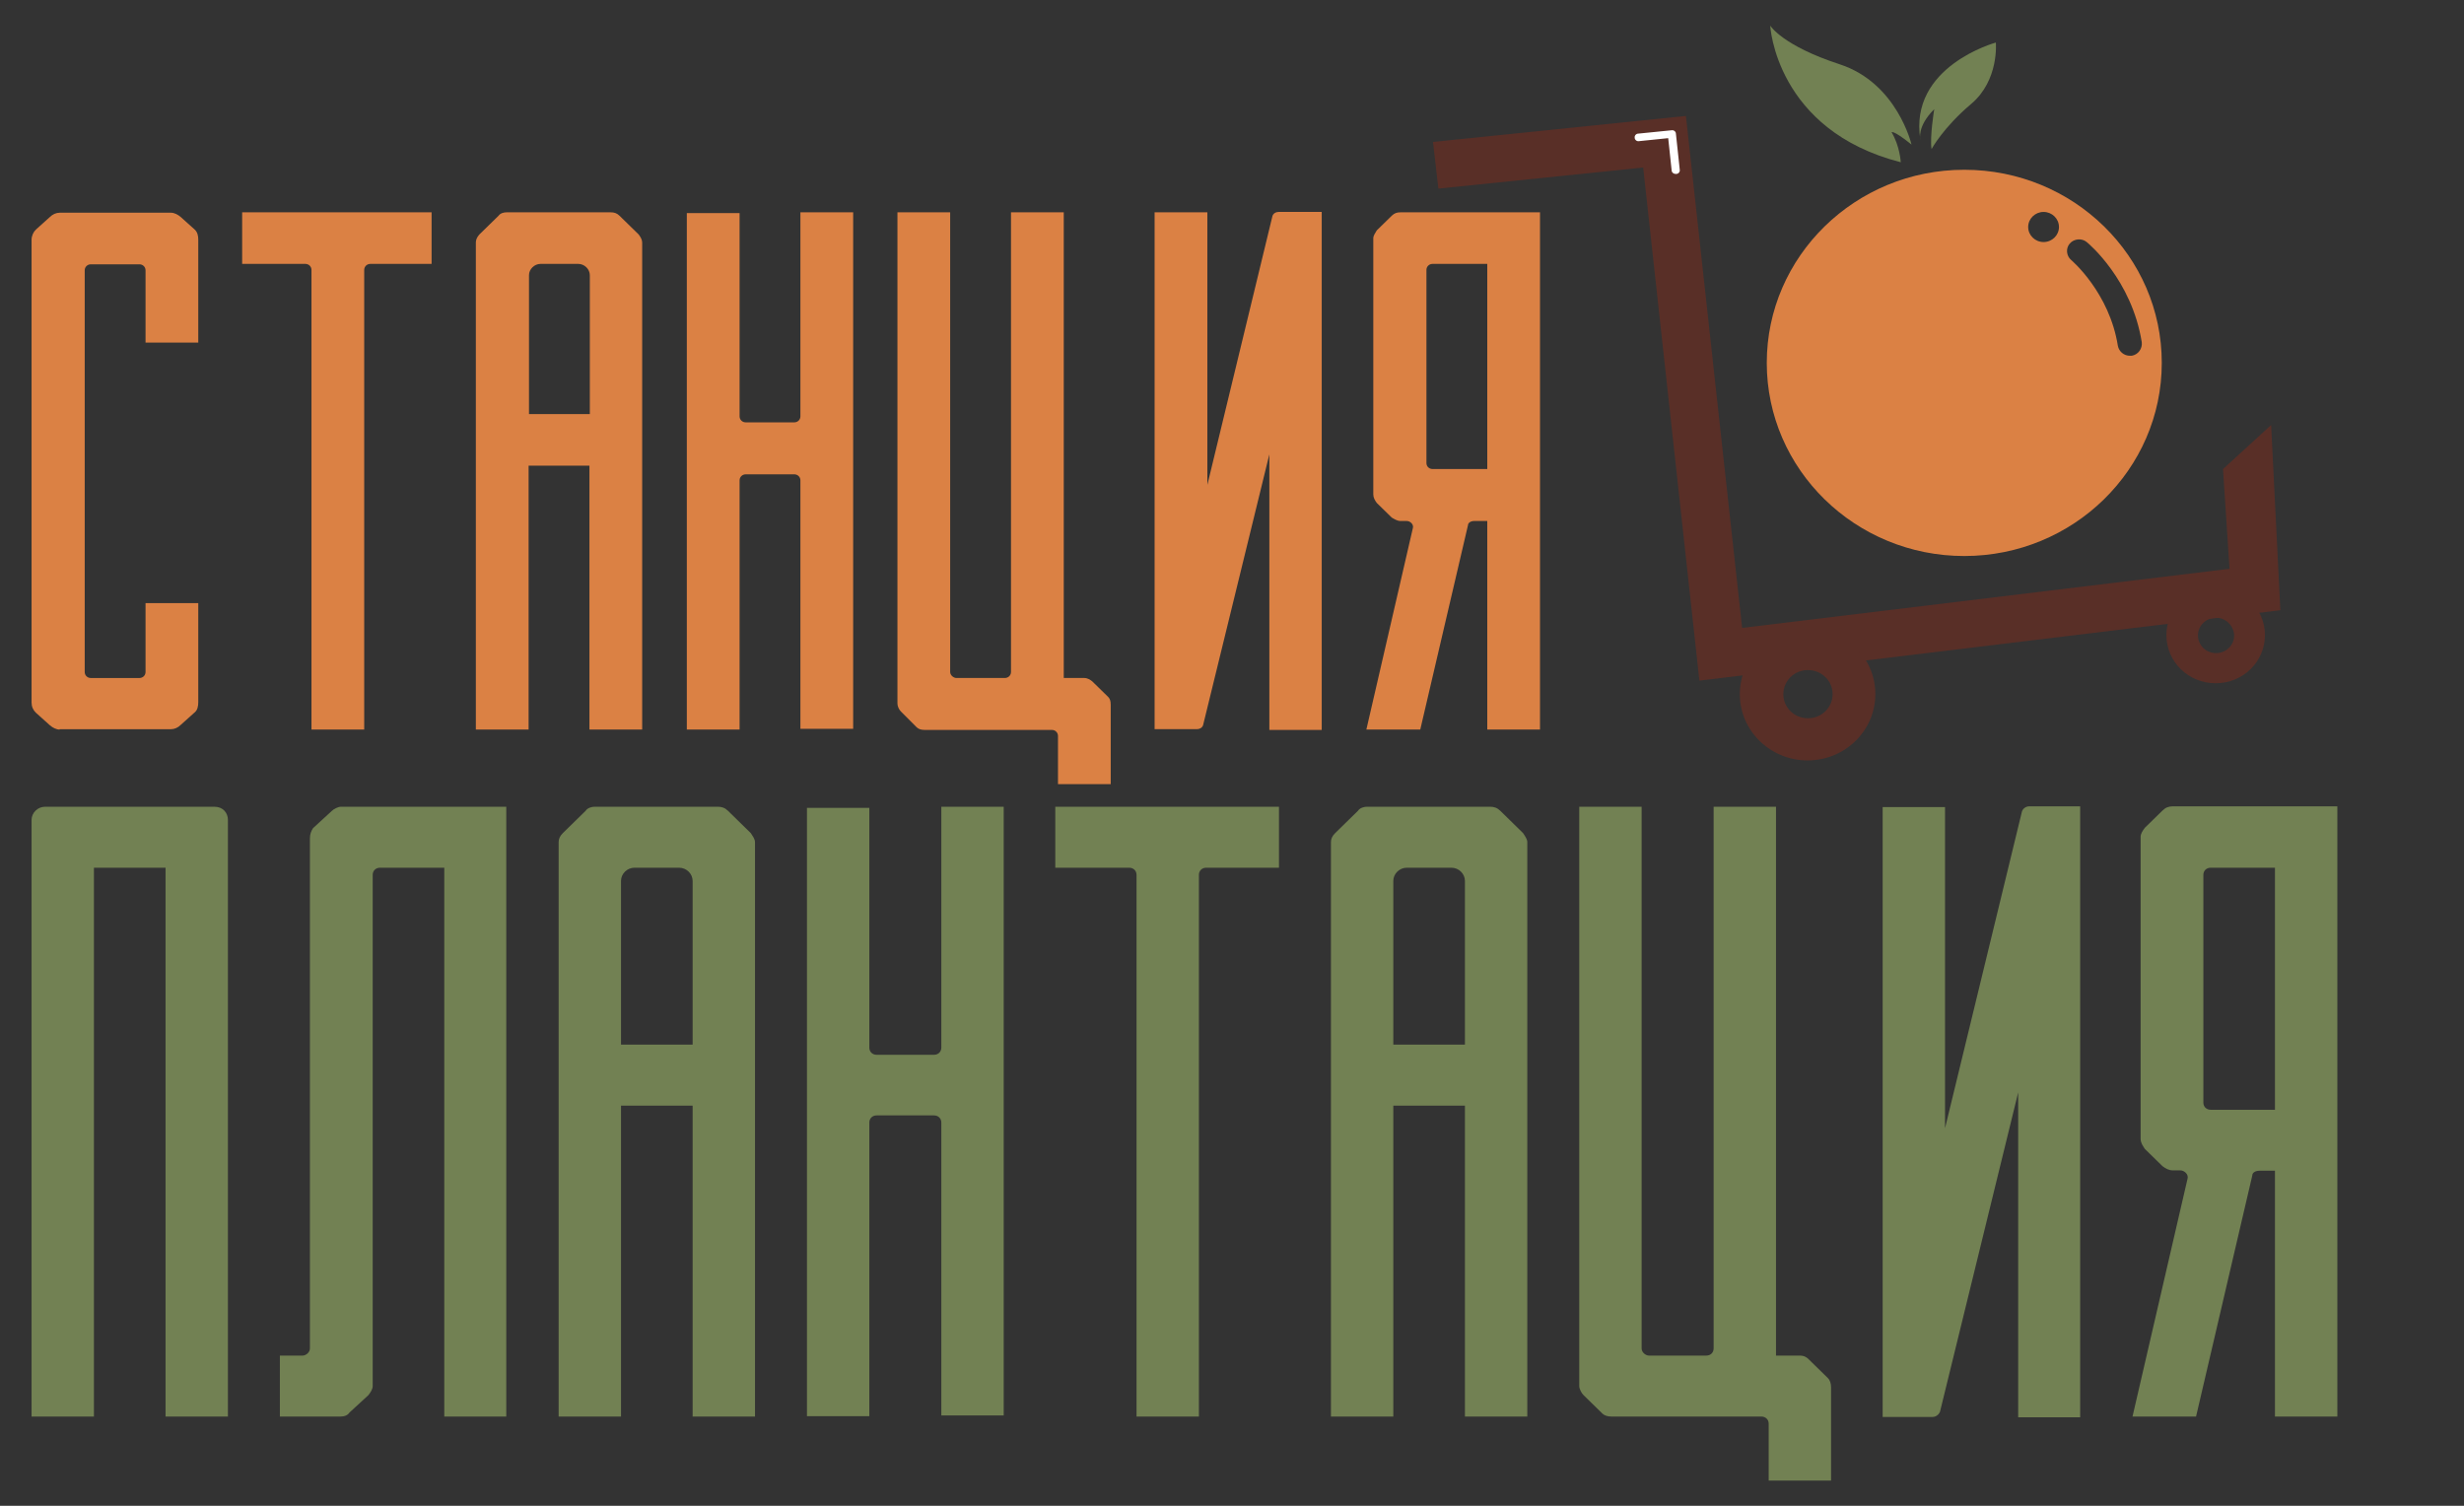 <svg width="90" height="55" viewBox="0 0 90 55" fill="none" xmlns="http://www.w3.org/2000/svg">
<rect x="0" y="0" width="90" height="55" fill="#333333" stroke="none"/>
<path d="M2.18 26.648C2.053 26.648 1.927 26.58 1.828 26.497L1.308 26.03C1.209 25.933 1.153 25.81 1.153 25.659V8.76C1.153 8.609 1.223 8.471 1.308 8.389L1.828 7.921C1.927 7.825 2.053 7.77 2.18 7.77H6.244C6.37 7.77 6.497 7.839 6.595 7.921L7.116 8.389C7.214 8.485 7.242 8.609 7.242 8.76V12.514H5.316V9.874C5.316 9.75 5.217 9.654 5.091 9.654H3.319C3.192 9.654 3.094 9.75 3.094 9.874V24.545C3.094 24.669 3.192 24.765 3.319 24.765H5.091C5.217 24.765 5.316 24.669 5.316 24.545V22.029H7.242V25.645C7.242 25.796 7.214 25.933 7.116 26.016L6.595 26.483C6.497 26.58 6.37 26.635 6.244 26.635H2.18V26.648Z" fill="#DB8144"/>
<path d="M15.778 9.639H13.528C13.402 9.639 13.303 9.735 13.303 9.859V26.647H11.377V9.859C11.377 9.735 11.278 9.639 11.152 9.639H8.845V7.755H15.764V9.639H15.778Z" fill="#DB8144"/>
<path d="M17.508 8.566L18.211 7.879C18.281 7.782 18.408 7.755 18.506 7.755H22.303C22.43 7.755 22.528 7.782 22.627 7.879L23.33 8.566C23.4 8.662 23.456 8.759 23.456 8.855V26.647H21.53V17.009H19.308V26.647H17.381V8.855C17.381 8.759 17.424 8.662 17.508 8.566ZM21.544 15.125V10.051C21.544 9.831 21.347 9.639 21.122 9.639H19.744C19.519 9.639 19.322 9.831 19.322 10.051V15.125H21.544Z" fill="#DB8144"/>
<path d="M31.163 7.755V26.62H29.236V17.545C29.236 17.421 29.137 17.325 29.011 17.325H27.239C27.113 17.325 27.014 17.421 27.014 17.545V26.647H25.087V7.782H27.014V15.207C27.014 15.331 27.113 15.427 27.239 15.427H29.011C29.137 15.427 29.236 15.331 29.236 15.207V7.755H31.163Z" fill="#DB8144"/>
<path d="M39.6 24.764C39.727 24.764 39.825 24.832 39.895 24.887L40.472 25.451C40.542 25.52 40.57 25.602 40.57 25.74V28.641H38.644V26.881C38.644 26.757 38.545 26.661 38.419 26.661H33.778C33.652 26.661 33.553 26.634 33.483 26.565L32.906 25.987C32.836 25.919 32.78 25.795 32.78 25.699V7.755H34.706V24.544C34.706 24.667 34.833 24.764 34.931 24.764H36.703C36.83 24.764 36.928 24.667 36.928 24.544V7.755H38.855V24.764H39.6Z" fill="#DB8144"/>
<path d="M46.364 26.648V16.596L43.945 26.483C43.917 26.579 43.819 26.634 43.72 26.634H42.173V7.755H44.1V17.71L46.477 7.892C46.505 7.796 46.603 7.741 46.702 7.741H48.277V26.661H46.364V26.648Z" fill="#DB8144"/>
<path d="M56.25 7.755V26.647H54.324V19.03H53.845C53.719 19.03 53.62 19.099 53.62 19.181L51.877 26.647H49.908L51.609 19.277C51.638 19.154 51.511 19.03 51.384 19.03H51.159C51.033 19.03 50.934 18.961 50.836 18.906L50.288 18.37C50.217 18.274 50.161 18.177 50.161 18.054V8.704C50.161 8.607 50.231 8.511 50.288 8.415L50.836 7.879C50.934 7.782 51.033 7.755 51.159 7.755H56.25ZM54.324 9.639H52.327C52.2 9.639 52.102 9.735 52.102 9.859V16.912C52.102 17.036 52.2 17.132 52.327 17.132H54.324V9.639Z" fill="#DB8144"/>
<path d="M6.047 51.742V31.695H3.431V51.742H1.153V29.948C1.153 29.687 1.378 29.467 1.645 29.467H7.833C8.142 29.467 8.325 29.687 8.325 29.948V51.742H6.047Z" fill="#728153"/>
<path d="M16.228 51.741V31.694H13.88C13.725 31.694 13.613 31.804 13.613 31.955V50.627C13.613 50.737 13.542 50.847 13.458 50.957L12.769 51.59C12.698 51.7 12.572 51.741 12.431 51.741H10.223V49.514H11.053C11.166 49.514 11.32 49.404 11.32 49.252V30.621C11.32 30.47 11.363 30.36 11.433 30.25L12.122 29.617C12.192 29.549 12.347 29.466 12.459 29.466H18.492V51.741H16.228Z" fill="#728153"/>
<path d="M20.559 30.429L21.389 29.617C21.459 29.507 21.614 29.466 21.727 29.466H26.212C26.367 29.466 26.48 29.507 26.592 29.617L27.422 30.429C27.492 30.539 27.577 30.649 27.577 30.759V51.741H25.299V40.384H22.683V51.741H20.405V30.759C20.405 30.649 20.447 30.539 20.559 30.429ZM25.299 38.156V32.175C25.299 31.914 25.073 31.694 24.806 31.694H23.175C22.908 31.694 22.683 31.914 22.683 32.175V38.156H25.299Z" fill="#728153"/>
<path d="M36.661 29.466V51.7H34.383V41.002C34.383 40.851 34.27 40.741 34.116 40.741H32.02C31.866 40.741 31.753 40.851 31.753 41.002V51.727H29.475V29.507H31.753V38.266C31.753 38.417 31.866 38.527 32.02 38.527H34.116C34.27 38.527 34.383 38.417 34.383 38.266V29.466H36.661Z" fill="#728153"/>
<path d="M46.716 31.694H44.058C43.903 31.694 43.791 31.804 43.791 31.955V51.741H41.513V31.955C41.513 31.804 41.4 31.694 41.245 31.694H38.545V29.466H46.716V31.694Z" fill="#728153"/>
<path d="M48.769 30.429L49.599 29.617C49.669 29.507 49.824 29.466 49.936 29.466H54.422C54.577 29.466 54.689 29.507 54.802 29.617L55.631 30.429C55.702 30.539 55.786 30.649 55.786 30.759V51.741H53.508V40.384H50.892V51.741H48.614V30.759C48.614 30.649 48.656 30.539 48.769 30.429ZM53.508 38.156V32.175C53.508 31.914 53.283 31.694 53.016 31.694H51.384C51.117 31.694 50.892 31.914 50.892 32.175V38.156H53.508Z" fill="#728153"/>
<path d="M65.742 49.514C65.897 49.514 66.009 49.582 66.08 49.665L66.769 50.339C66.839 50.407 66.881 50.531 66.881 50.669V54.079H64.603V52.002C64.603 51.851 64.491 51.741 64.336 51.741H58.866C58.711 51.741 58.598 51.7 58.528 51.631L57.839 50.957C57.769 50.889 57.684 50.737 57.684 50.627V29.466H59.962V49.252C59.962 49.404 60.117 49.514 60.23 49.514H62.325C62.48 49.514 62.592 49.404 62.592 49.252V29.466H64.87V49.514H65.742Z" fill="#728153"/>
<path d="M73.716 51.741V39.902L70.861 51.562C70.819 51.672 70.706 51.755 70.594 51.755H68.766V29.48H71.044V41.209L73.856 29.631C73.898 29.521 74.011 29.452 74.123 29.452H75.98V51.769H73.716V51.741Z" fill="#728153"/>
<path d="M85.374 29.466V51.741H83.095V42.762H82.533C82.378 42.762 82.266 42.831 82.266 42.941L80.213 51.741H77.892L79.903 43.051C79.945 42.9 79.791 42.749 79.636 42.749H79.369C79.214 42.749 79.102 42.68 78.989 42.597L78.342 41.965C78.272 41.855 78.188 41.745 78.188 41.594V30.566C78.188 30.456 78.258 30.346 78.342 30.236L78.989 29.604C79.102 29.494 79.214 29.452 79.369 29.452H85.374V29.466ZM83.095 31.694H80.747C80.592 31.694 80.48 31.804 80.48 31.955V40.274C80.48 40.425 80.592 40.535 80.747 40.535H83.095V31.694Z" fill="#728153"/>
<path d="M62.072 24.86L60.019 6.119L52.538 6.889L52.341 5.184L61.58 4.235L63.633 22.935L81.436 20.776L81.197 17.133L82.955 15.524L83.292 22.289L62.072 24.86Z" fill="#592F27"/>
<path d="M61.2 6.353C61.13 6.353 61.059 6.298 61.059 6.229L60.933 5.046L59.864 5.156C59.78 5.17 59.709 5.101 59.709 5.033C59.695 4.95 59.766 4.881 59.836 4.881L61.059 4.758C61.144 4.744 61.214 4.813 61.214 4.881L61.355 6.201C61.369 6.284 61.298 6.353 61.228 6.353C61.214 6.353 61.214 6.353 61.2 6.353Z" fill="white"/>
<path d="M71.747 6.201C67.767 6.201 64.533 9.364 64.533 13.255C64.533 17.146 67.767 20.309 71.747 20.309C75.727 20.309 78.961 17.146 78.961 13.255C78.961 9.364 75.741 6.201 71.747 6.201ZM74.644 8.841C74.334 8.841 74.081 8.594 74.081 8.291C74.081 7.989 74.334 7.741 74.644 7.741C74.953 7.741 75.206 7.989 75.206 8.291C75.206 8.594 74.953 8.841 74.644 8.841ZM77.864 12.994C77.836 12.994 77.822 12.994 77.794 12.994C77.583 12.994 77.4 12.843 77.358 12.636C77.049 10.684 75.67 9.515 75.656 9.501C75.474 9.35 75.445 9.075 75.6 8.896C75.755 8.718 76.036 8.69 76.219 8.841C76.289 8.896 77.864 10.216 78.23 12.499C78.258 12.733 78.103 12.953 77.864 12.994Z" fill="#DB8144"/>
<path d="M68.499 25.355C68.499 26.689 67.388 27.775 66.023 27.775C64.659 27.775 63.548 26.689 63.548 25.355C63.548 24.021 64.659 22.935 66.023 22.935C67.402 22.935 68.499 24.021 68.499 25.355ZM66.037 24.475C65.531 24.475 65.138 24.874 65.138 25.355C65.138 25.85 65.545 26.235 66.037 26.235C66.544 26.235 66.938 25.836 66.938 25.355C66.938 24.86 66.53 24.475 66.037 24.475Z" fill="#592F27"/>
<path d="M82.73 23.196C82.73 24.172 81.928 24.956 80.93 24.956C79.931 24.956 79.13 24.172 79.13 23.196C79.13 22.22 79.931 21.436 80.93 21.436C81.928 21.436 82.73 22.234 82.73 23.196ZM80.944 22.564C80.578 22.564 80.283 22.852 80.283 23.21C80.283 23.567 80.578 23.856 80.944 23.856C81.309 23.856 81.605 23.567 81.605 23.21C81.591 22.852 81.295 22.564 80.944 22.564Z" fill="#592F27"/>
<path d="M70.552 5.445C70.552 5.445 70.974 4.661 72 3.795C73.027 2.929 72.9 1.554 72.9 1.554C72.9 1.554 69.708 2.42 70.144 5.101C70.144 5.101 70.003 4.634 70.65 3.987C70.65 3.987 70.481 5.005 70.552 5.445Z" fill="#728153"/>
<path d="M69.82 5.28C69.82 5.28 69.3 3.039 67.205 2.351C65.095 1.664 64.659 0.935 64.659 0.935C64.659 0.935 64.856 4.758 69.427 5.926C69.427 5.926 69.398 5.335 69.089 4.826C69.089 4.854 69.089 4.689 69.82 5.28Z" fill="#728153"/>
</svg>
